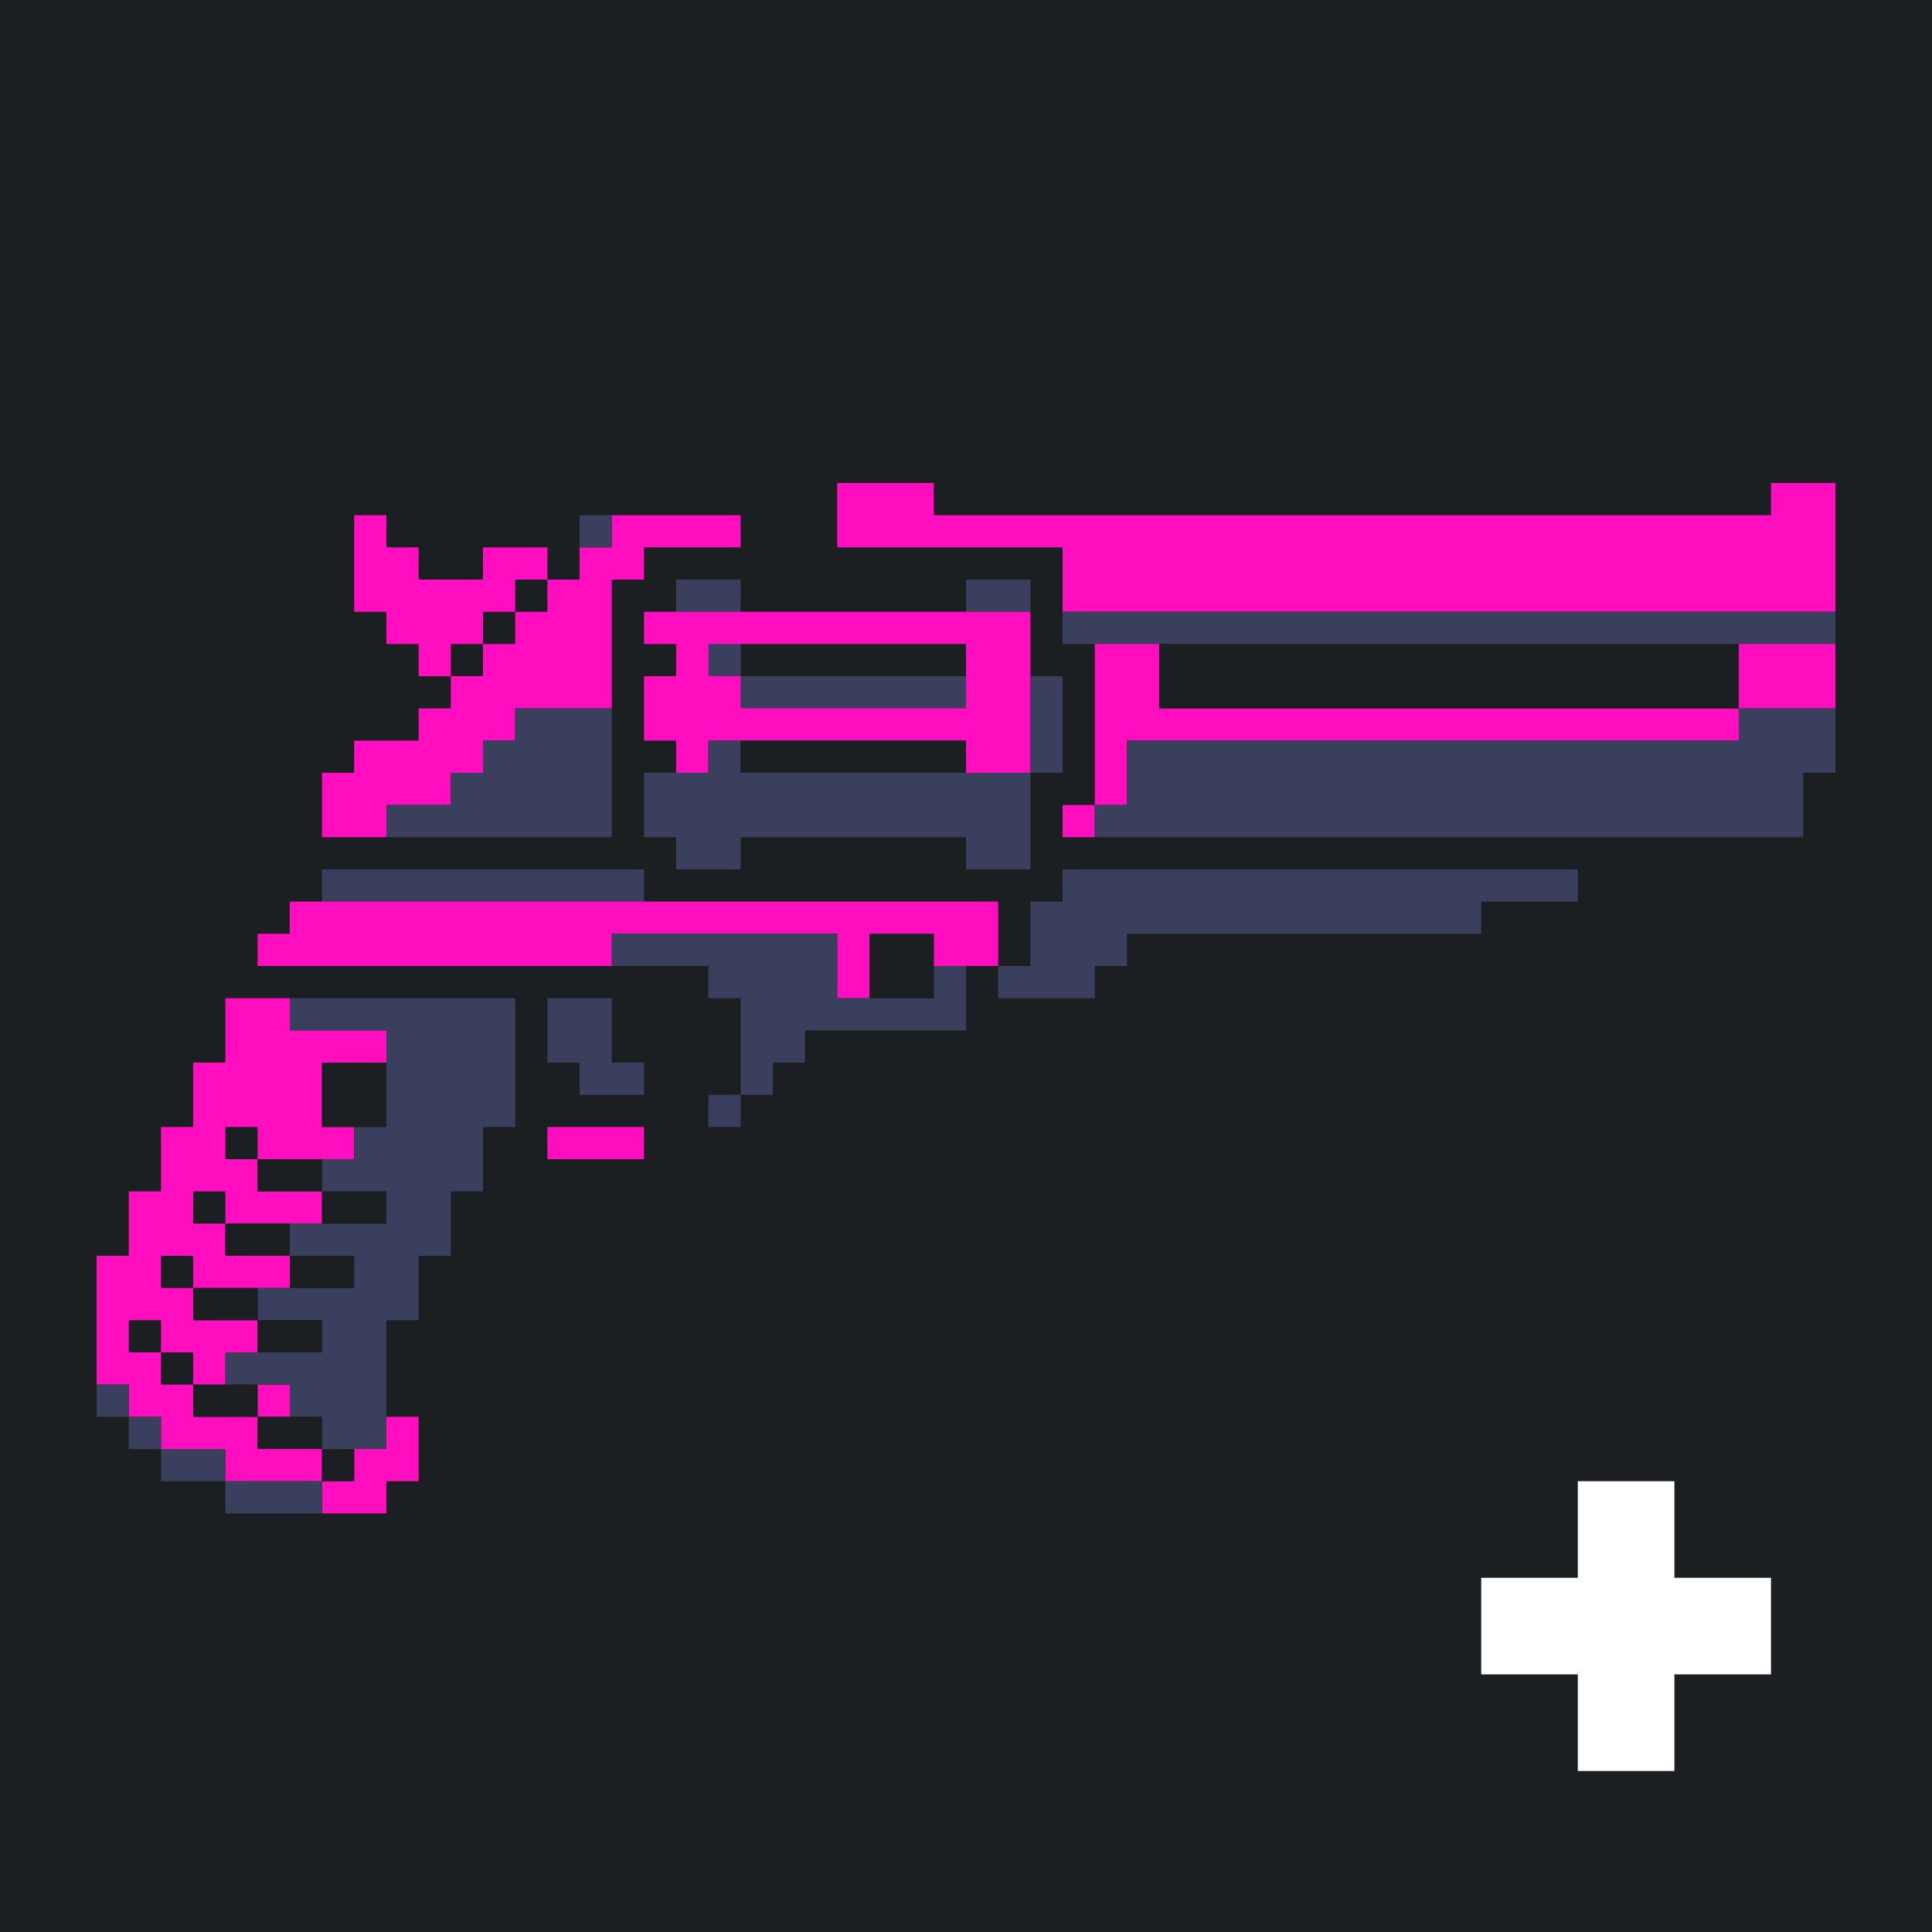 <?xml version="1.0" standalone="yes"?>
<svg xmlns="http://www.w3.org/2000/svg" width="240" height="240">
<path style="fill:#1b1f21; stroke:none;" d="M0 0L0 240L240 240L240 0L0 0z"/>
<path style="fill:#ff0ec0; stroke:none;" d="M104 60L104 68L132 68L132 76L228 76L228 60L220 60L220 64L116 64L116 60L104 60M44 64L44 76L48 76L48 80L52 80L52 84L56 84L56 88L52 88L52 92L44 92L44 96L40 96L40 104L48 104L48 100L56 100L56 96L60 96L60 92L64 92L64 88L76 88L76 72L80 72L80 68L92 68L92 64L76 64L76 68L72 68L72 72L68 72L68 68L60 68L60 72L52 72L52 68L48 68L48 64L44 64z"/>
<path style="fill:#3a3f5e; stroke:none;" d="M72 64L72 68L76 68L76 64L72 64z"/>
<path style="fill:#1b1f21; stroke:none;" d="M64 72L64 76L60 76L60 80L56 80L56 84L60 84L60 80L64 80L64 76L68 76L68 72L64 72z"/>
<path style="fill:#3a3f5e; stroke:none;" d="M84 72L84 76L92 76L92 72L84 72M120 72L120 76L128 76L128 72L120 72z"/>
<path style="fill:#ff0ec0; stroke:none;" d="M80 76L80 80L84 80L84 84L80 84L80 92L84 92L84 96L88 96L88 92L120 92L120 96L128 96L128 76L80 76z"/>
<path style="fill:#3a3f5e; stroke:none;" d="M132 76L132 80L228 80L228 76L132 76M88 80L88 84L92 84L92 88L120 88L120 84L92 84L92 80L88 80z"/>
<path style="fill:#1b1f21; stroke:none;" d="M92 80L92 84L120 84L120 80L92 80z"/>
<path style="fill:#ff0ec0; stroke:none;" d="M136 80L136 100L132 100L132 104L136 104L136 100L140 100L140 92L216 92L216 88L228 88L228 80L216 80L216 88L144 88L144 80L136 80z"/>
<path style="fill:#1b1f21; stroke:none;" d="M144 80L144 88L216 88L216 80L144 80z"/>
<path style="fill:#3a3f5e; stroke:none;" d="M128 84L128 96L132 96L132 84L128 84M64 88L64 92L60 92L60 96L56 96L56 100L48 100L48 104L76 104L76 88L64 88M216 88L216 92L140 92L140 100L136 100L136 104L224 104L224 96L228 96L228 88L216 88M88 92L88 96L80 96L80 104L84 104L84 108L92 108L92 104L120 104L120 108L128 108L128 96L92 96L92 92L88 92z"/>
<path style="fill:#1b1f21; stroke:none;" d="M92 92L92 96L120 96L120 92L92 92z"/>
<path style="fill:#3a3f5e; stroke:none;" d="M40 108L40 112L80 112L80 108L40 108M132 108L132 112L128 112L128 120L124 120L124 124L136 124L136 120L140 120L140 116L184 116L184 112L196 112L196 108L132 108z"/>
<path style="fill:#ff0ec0; stroke:none;" d="M36 112L36 116L32 116L32 120L76 120L76 116L104 116L104 124L108 124L108 116L116 116L116 120L124 120L124 112L36 112z"/>
<path style="fill:#3a3f5e; stroke:none;" d="M76 116L76 120L88 120L88 124L92 124L92 136L96 136L96 132L100 132L100 128L120 128L120 120L116 120L116 124L104 124L104 116L76 116z"/>
<path style="fill:#1b1f21; stroke:none;" d="M108 116L108 124L116 124L116 116L108 116z"/>
<path style="fill:#ff0ec0; stroke:none;" d="M28 124L28 132L24 132L24 140L20 140L20 148L16 148L16 156L12 156L12 172L16 172L16 176L20 176L20 180L28 180L28 184L40 184L40 188L48 188L48 184L52 184L52 176L48 176L48 180L44 180L44 184L40 184L40 180L32 180L32 176L36 176L36 172L32 172L32 176L24 176L24 172L28 172L28 168L32 168L32 164L24 164L24 160L36 160L36 156L28 156L28 152L40 152L40 148L32 148L32 144L44 144L44 140L40 140L40 132L48 132L48 128L36 128L36 124L28 124z"/>
<path style="fill:#3a3f5e; stroke:none;" d="M36 124L36 128L48 128L48 140L44 140L44 144L40 144L40 148L48 148L48 152L36 152L36 156L44 156L44 160L32 160L32 164L40 164L40 168L28 168L28 172L36 172L36 176L40 176L40 180L48 180L48 164L52 164L52 156L56 156L56 148L60 148L60 140L64 140L64 124L36 124M68 124L68 132L72 132L72 136L80 136L80 132L76 132L76 124L68 124z"/>
<path style="fill:#1b1f21; stroke:none;" d="M40 132L40 140L48 140L48 132L40 132z"/>
<path style="fill:#3a3f5e; stroke:none;" d="M88 136L88 140L92 140L92 136L88 136z"/>
<path style="fill:#1b1f21; stroke:none;" d="M28 140L28 144L32 144L32 140L28 140z"/>
<path style="fill:#ff0ec0; stroke:none;" d="M68 140L68 144L80 144L80 140L68 140z"/>
<path style="fill:#1b1f21; stroke:none;" d="M32 144L32 148L40 148L40 144L32 144M24 148L24 152L28 152L28 148L24 148M40 148L40 152L48 152L48 148L40 148M28 152L28 156L36 156L36 152L28 152M20 156L20 160L24 160L24 156L20 156M36 156L36 160L44 160L44 156L36 156M24 160L24 164L32 164L32 160L24 160M16 164L16 168L20 168L20 172L24 172L24 168L20 168L20 164L16 164M32 164L32 168L40 168L40 164L32 164z"/>
<path style="fill:#3a3f5e; stroke:none;" d="M12 172L12 176L16 176L16 172L12 172z"/>
<path style="fill:#1b1f21; stroke:none;" d="M24 172L24 176L32 176L32 172L24 172z"/>
<path style="fill:#3a3f5e; stroke:none;" d="M16 176L16 180L20 180L20 176L16 176z"/>
<path style="fill:#1b1f21; stroke:none;" d="M32 176L32 180L40 180L40 176L32 176z"/>
<path style="fill:#3a3f5e; stroke:none;" d="M20 180L20 184L28 184L28 180L20 180z"/>
<path style="fill:#1b1f21; stroke:none;" d="M40 180L40 184L44 184L44 180L40 180z"/>
<path style="fill:#3a3f5e; stroke:none;" d="M28 184L28 188L40 188L40 184L28 184z"/>
<path style="fill:#ffffff; stroke:none;" d="M196 184L196 196L184 196L184 208L196 208L196 220L208 220L208 208L220 208L220 196L208 196L208 184L196 184z"/>
</svg>
